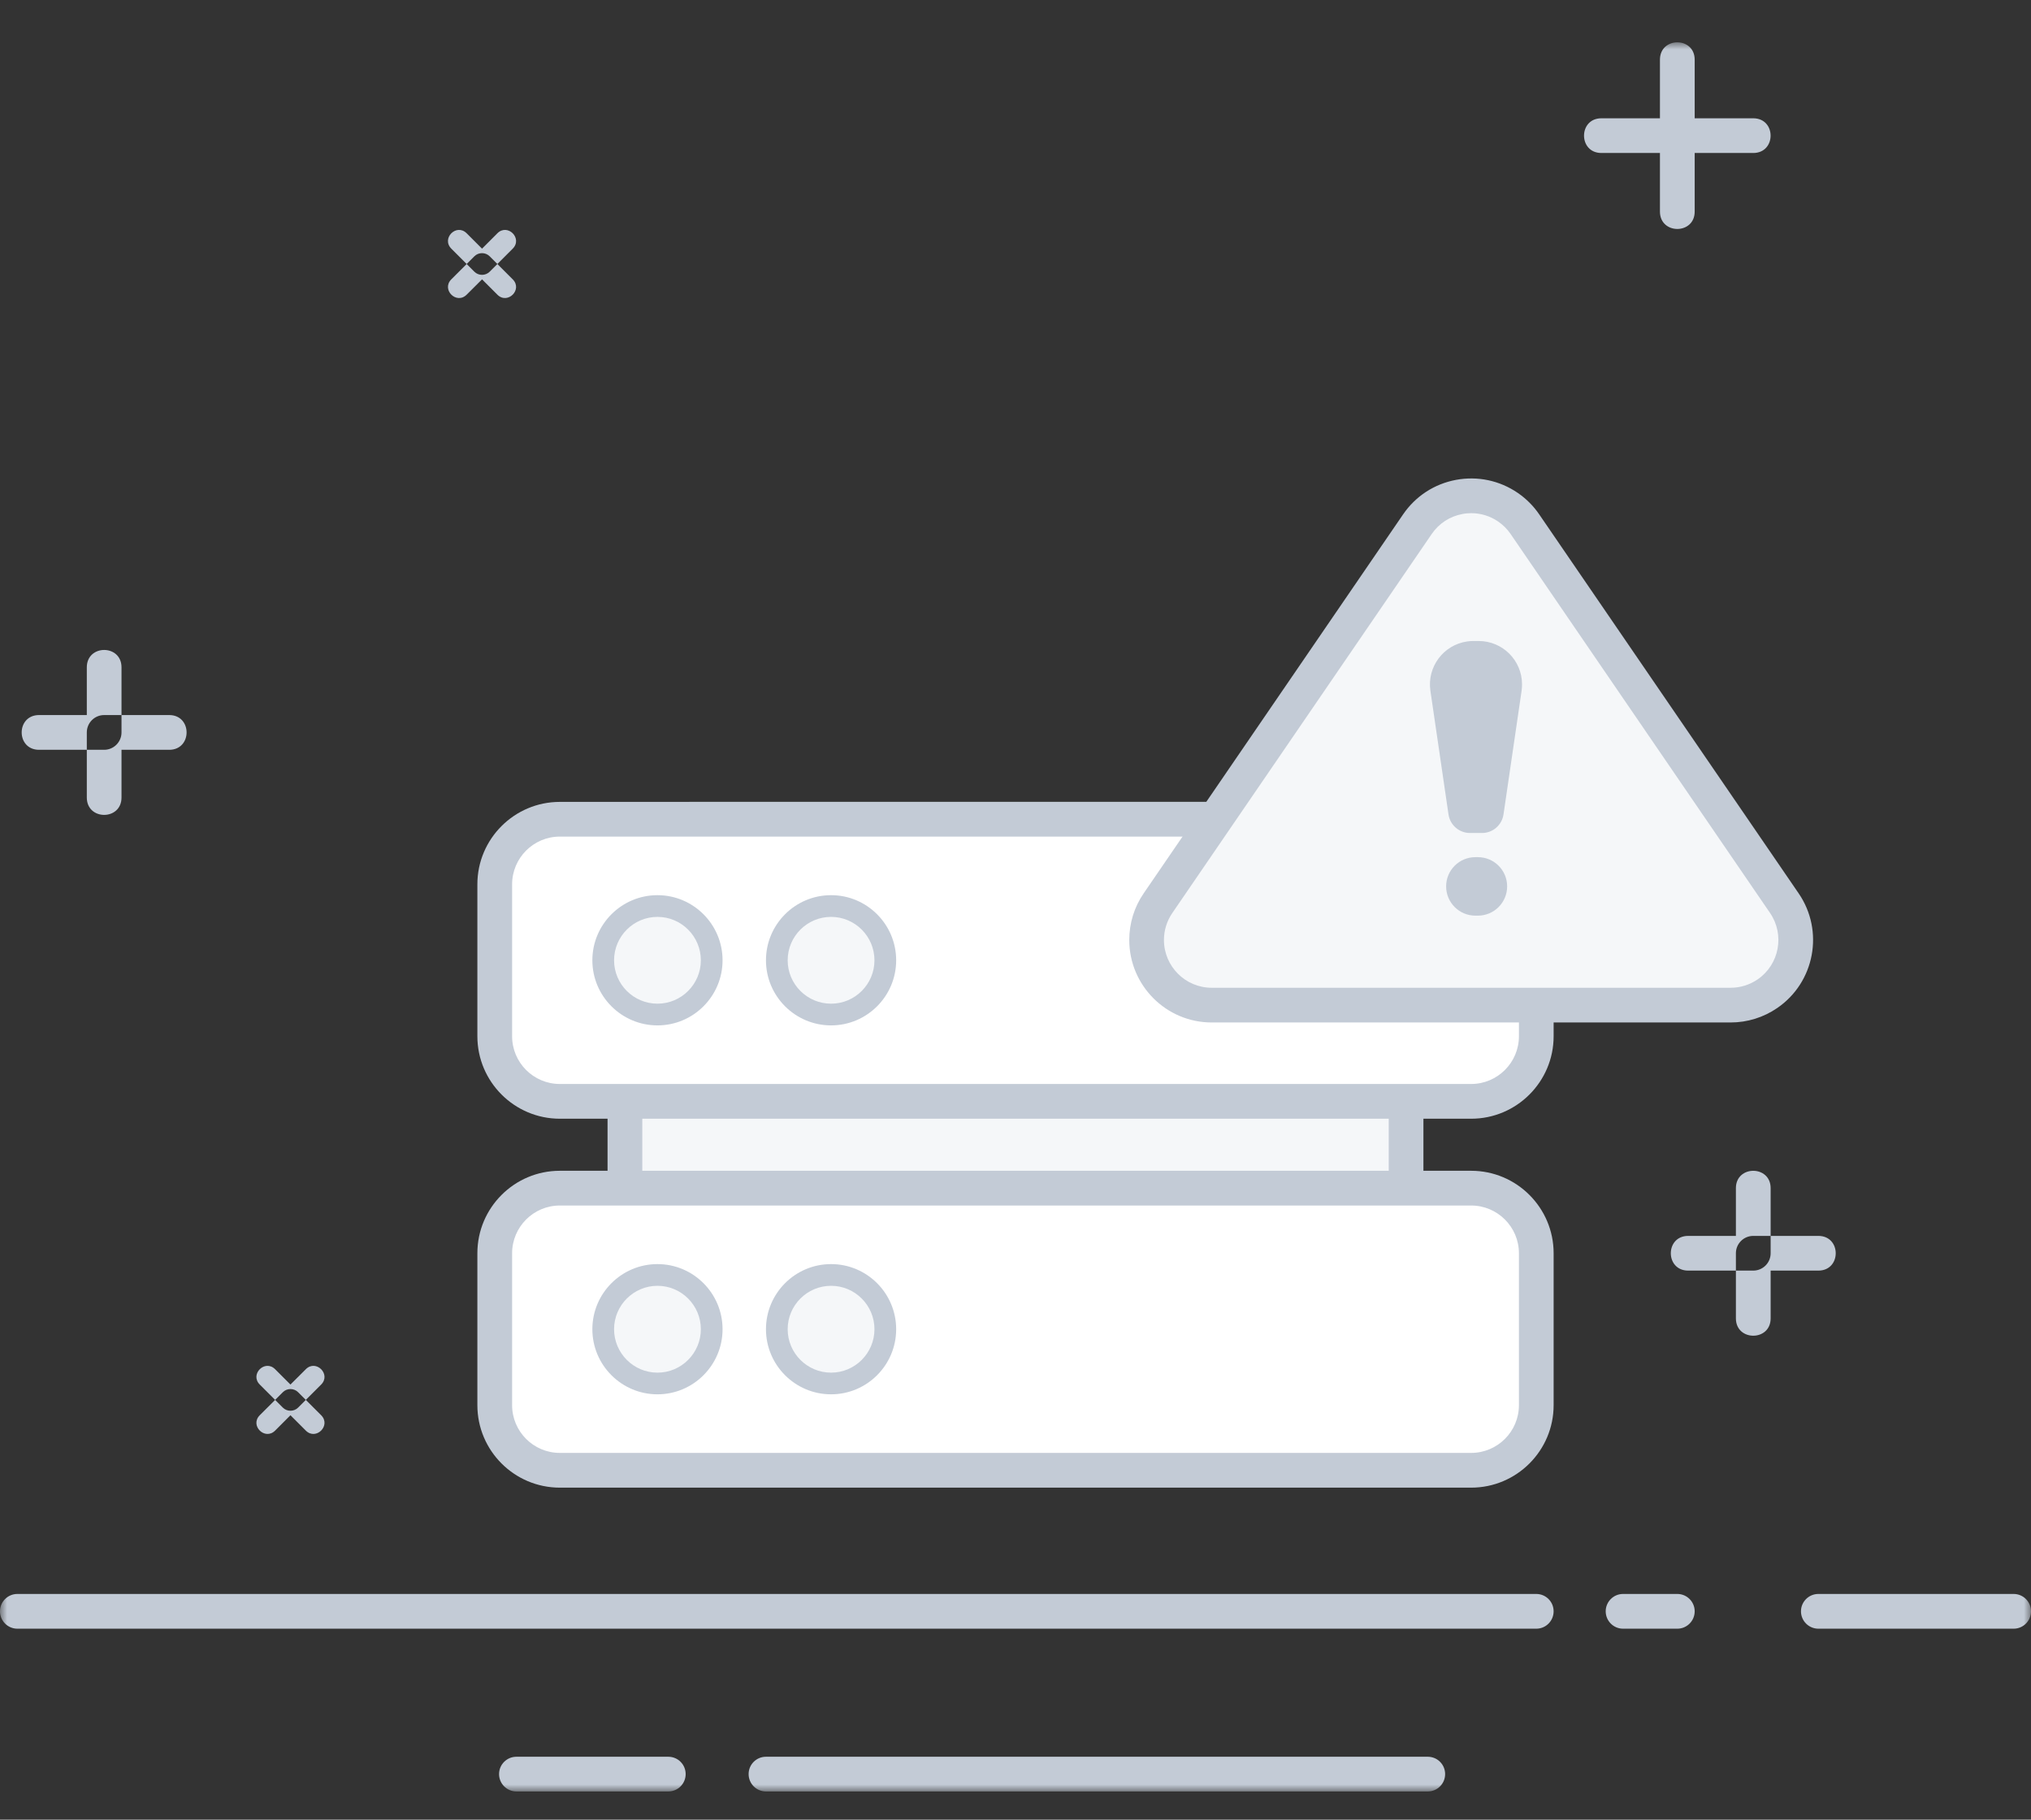 <?xml version="1.0" encoding="UTF-8"?>
<svg width="144px" height="129px" viewBox="0 0 144 129" version="1.1" xmlns="http://www.w3.org/2000/svg" xmlns:xlink="http://www.w3.org/1999/xlink">
    <rect x="0" y="0" width="144" height="129" fill="#333333" stroke="none"/>
    <title>服务器异常</title>
    <defs>
        <polygon id="path-1" points="0 2.001 143.999 2.001 143.999 126 0 126"></polygon>
    </defs>
    <g id="页面-1" stroke="none" stroke-width="1" fill="none" fill-rule="evenodd">
        <g id="空白页" transform="translate(-1617, -248)">
            <g id="服务器异常" transform="translate(1617, 248)">
                <g id="编组" transform="translate(0, 1)">
                    <mask id="mask-2" fill="white">
                        <use xlink:href="#path-1"></use>
                    </mask>
                    <g id="Clip-2"></g>
                    <path d="M8.615,55.539 C8.615,57.18 6.155,57.18 6.155,55.539 L6.155,50.922 C6.155,50.244 6.704,49.692 7.385,49.692 L11.999,49.692 C13.64,49.692 13.64,52.155 11.999,52.155 L8.615,52.155 L8.615,55.539 Z M120.155,7.386 L124.307,7.386 C125.948,7.386 125.948,9.846 124.307,9.846 L120.155,9.846 L120.155,14.001 C120.155,15.642 117.692,15.642 117.692,14.001 L117.692,9.846 L113.54,9.846 C111.899,9.846 111.899,7.386 113.54,7.386 L117.692,7.386 L117.692,3.231 C117.692,1.59 120.155,1.59 120.155,3.231 L120.155,7.386 Z M6.155,46.308 C6.155,44.667 8.615,44.667 8.615,46.308 L8.615,50.922 C8.615,51.603 8.063,52.155 7.385,52.155 L2.768,52.155 C1.127,52.155 1.127,49.692 2.768,49.692 L6.155,49.692 L6.155,46.308 Z M125.54,92.463 C125.54,94.101 123.077,94.101 123.077,92.463 L123.077,87.846 C123.077,87.165 123.629,86.616 124.307,86.616 L128.924,86.616 C130.565,86.616 130.565,89.076 128.924,89.076 L125.54,89.076 L125.54,92.463 Z M123.077,83.229 C123.077,81.591 125.54,81.591 125.54,83.229 L125.54,87.846 C125.54,88.527 124.988,89.076 124.307,89.076 L119.693,89.076 C118.052,89.076 118.052,86.616 119.693,86.616 L123.077,86.616 L123.077,83.229 Z M54.308,126 C53.627,126 53.078,125.448 53.078,124.77 C53.078,124.089 53.627,123.54 54.308,123.54 L101.231,123.54 C101.912,123.54 102.461,124.089 102.461,124.77 C102.461,125.448 101.912,126 101.231,126 L54.308,126 Z M36.614,126 C35.936,126 35.384,125.448 35.384,124.77 C35.384,124.089 35.936,123.54 36.614,123.54 L47.384,123.54 C48.065,123.54 48.614,124.089 48.614,124.77 C48.614,125.448 48.065,126 47.384,126 L36.614,126 Z M128.924,114.462 C128.243,114.462 127.691,113.91 127.691,113.229 C127.691,112.551 128.243,111.999 128.924,111.999 L142.769,111.999 C143.45,111.999 143.999,112.551 143.999,113.229 C143.999,113.91 143.45,114.462 142.769,114.462 L128.924,114.462 Z M115.076,114.462 C114.398,114.462 113.846,113.91 113.846,113.229 C113.846,112.551 114.398,111.999 115.076,111.999 L118.925,111.999 C119.603,111.999 120.155,112.551 120.155,113.229 C120.155,113.91 119.603,114.462 118.925,114.462 L115.076,114.462 Z M1.232,114.462 C0.551,114.462 -0.001,113.91 -0.001,113.229 C-0.001,112.551 0.551,111.999 1.232,111.999 L108.923,111.999 C109.604,111.999 110.153,112.551 110.153,113.229 C110.153,113.91 109.604,114.462 108.923,114.462 L1.232,114.462 Z" id="Fill-1" fill="#C3CBD6" mask="url(#mask-2)"></path>
                </g>
                <path d="M33.088,20.889 C32.362,21.615 31.276,20.526 31.999,19.803 L33.631,18.171 C33.931,17.871 34.42,17.871 34.72,18.171 L36.352,19.803 C37.078,20.526 35.989,21.615 35.263,20.889 L34.177,19.803 L33.088,20.889 Z M35.263,16.539 C35.989,15.813 37.078,16.899 36.352,17.628 L34.72,19.26 C34.42,19.56 33.931,19.56 33.631,19.26 L31.999,17.628 C31.276,16.899 32.362,15.813 33.088,16.539 L34.177,17.628 L35.263,16.539 Z M19.507,101.418 C18.781,102.141 17.692,101.055 18.418,100.329 L20.05,98.7 C20.35,98.397 20.839,98.397 21.139,98.7 L22.771,100.329 C23.494,101.055 22.405,102.141 21.682,101.418 L20.593,100.329 L19.507,101.418 Z M21.682,97.068 C22.405,96.342 23.494,97.428 22.771,98.154 L21.139,99.786 C20.839,100.086 20.35,100.086 20.05,99.786 L18.418,98.154 C17.692,97.428 18.781,96.342 19.507,97.068 L20.593,98.154 L21.682,97.068 Z" id="Fill-3" fill="#C3CBD6"></path>
                <path d="M48.923,58.077 L95.078,58.077 C97.625,58.077 99.692,60.141 99.692,62.694 L99.692,98.076 C99.692,100.626 97.625,102.693 95.078,102.693 L48.923,102.693 C46.373,102.693 44.306,100.626 44.306,98.076 L44.306,62.694 C44.306,60.141 46.373,58.077 48.923,58.077" id="Fill-5" fill="#F5F7F9"></path>
                <path d="M48.923,59.308 C47.057,59.308 45.539,60.826 45.539,62.692 L45.539,98.077 C45.539,99.943 47.057,101.461 48.923,101.461 L95.078,101.461 C96.944,101.461 98.462,99.943 98.462,98.077 L98.462,62.692 C98.462,60.826 96.944,59.308 95.078,59.308 L48.923,59.308 Z M95.078,103.924 L48.923,103.924 C45.698,103.924 43.076,101.302 43.076,98.077 L43.076,62.692 C43.076,59.47 45.698,56.848 48.923,56.848 L95.078,56.848 C98.3,56.848 100.922,59.47 100.922,62.692 L100.922,98.077 C100.922,101.302 98.3,103.924 95.078,103.924 L95.078,103.924 Z" id="Fill-7" fill="#C3CBD6"></path>
                <path d="M39.693,84.23 L104.307,84.23 C106.857,84.23 108.924,86.297 108.924,88.847 L108.924,99.614 C108.924,102.164 106.857,104.231 104.307,104.231 L39.693,104.231 C37.143,104.231 35.076,102.164 35.076,99.614 L35.076,88.847 C35.076,86.297 37.143,84.23 39.693,84.23 M39.693,58.076 L104.307,58.076 C106.857,58.076 108.924,60.143 108.924,62.693 L108.924,73.46 C108.924,76.01 106.857,78.077 104.307,78.077 L39.693,78.077 C37.143,78.077 35.076,76.01 35.076,73.46 L35.076,62.693 C35.076,60.143 37.143,58.076 39.693,58.076" id="Fill-9" fill="#FFFFFF"></path>
                <path d="M39.693,59.308 C37.827,59.308 36.309,60.826 36.309,62.692 L36.309,73.462 C36.309,75.328 37.827,76.846 39.693,76.846 L104.307,76.846 C106.173,76.846 107.694,75.328 107.694,73.462 L107.694,62.692 C107.694,60.826 106.173,59.308 104.307,59.308 L39.693,59.308 Z M104.307,79.309 L39.693,79.309 C36.468,79.309 33.846,76.684 33.846,73.462 L33.846,62.692 C33.846,59.47 36.468,56.848 39.693,56.848 L104.307,56.848 C107.532,56.848 110.154,59.47 110.154,62.692 L110.154,73.462 C110.154,76.684 107.532,79.309 104.307,79.309 L104.307,79.309 Z M39.693,85.462 C37.827,85.462 36.309,86.98 36.309,88.846 L36.309,99.616 C36.309,101.482 37.827,103 39.693,103 L104.307,103 C106.173,103 107.694,101.482 107.694,99.616 L107.694,88.846 C107.694,86.98 106.173,85.462 104.307,85.462 L39.693,85.462 Z M104.307,105.463 L39.693,105.463 C36.468,105.463 33.846,102.841 33.846,99.616 L33.846,88.846 C33.846,85.621 36.468,82.999 39.693,82.999 L104.307,82.999 C107.532,82.999 110.154,85.621 110.154,88.846 L110.154,99.616 C110.154,102.841 107.532,105.463 104.307,105.463 L104.307,105.463 Z" id="Fill-11" fill="#C3CBD6"></path>
                <path d="M46.616,98.078 C44.492,98.078 42.77,96.356 42.77,94.231 C42.77,92.108 44.492,90.385 46.616,90.385 C48.74,90.385 50.462,92.108 50.462,94.231 C50.462,96.356 48.74,98.078 46.616,98.078 M58.925,98.078 C56.801,98.078 55.076,96.356 55.076,94.231 C55.076,92.108 56.801,90.385 58.925,90.385 C61.049,90.385 62.768,92.108 62.768,94.231 C62.768,96.356 61.049,98.078 58.925,98.078 M46.616,71.924 C44.492,71.924 42.77,70.201 42.77,68.078 C42.77,65.954 44.492,64.231 46.616,64.231 C48.74,64.231 50.462,65.954 50.462,68.078 C50.462,70.201 48.74,71.924 46.616,71.924 M58.925,71.924 C56.801,71.924 55.076,70.201 55.076,68.078 C55.076,65.954 56.801,64.231 58.925,64.231 C61.049,64.231 62.768,65.954 62.768,68.078 C62.768,70.201 61.049,71.924 58.925,71.924" id="Fill-13" fill="#F5F7F9"></path>
                <path d="M46.616,65 C44.921,65 43.538,66.38 43.538,68.078 C43.538,69.773 44.921,71.153 46.616,71.153 C48.311,71.153 49.691,69.773 49.691,68.078 C49.691,66.38 48.311,65 46.616,65 M46.616,72.692 C44.069,72.692 41.999,70.622 41.999,68.078 C41.999,65.531 44.069,63.461 46.616,63.461 C49.16,63.461 51.23,65.531 51.23,68.078 C51.23,70.622 49.16,72.692 46.616,72.692 M58.925,65 C57.227,65 55.847,66.38 55.847,68.078 C55.847,69.773 57.227,71.153 58.925,71.153 C60.62,71.153 62,69.773 62,68.078 C62,66.38 60.62,65 58.925,65 M58.925,72.692 C56.378,72.692 54.308,70.622 54.308,68.078 C54.308,65.531 56.378,63.461 58.925,63.461 C61.469,63.461 63.539,65.531 63.539,68.078 C63.539,70.622 61.469,72.692 58.925,72.692 M46.616,91.154 C44.921,91.154 43.538,92.534 43.538,94.232 C43.538,95.927 44.921,97.31 46.616,97.31 C48.311,97.31 49.691,95.927 49.691,94.232 C49.691,92.534 48.311,91.154 46.616,91.154 M46.616,98.846 C44.069,98.846 41.999,96.776 41.999,94.232 C41.999,91.685 44.069,89.615 46.616,89.615 C49.16,89.615 51.23,91.685 51.23,94.232 C51.23,96.776 49.16,98.846 46.616,98.846 M58.925,91.154 C57.227,91.154 55.847,92.534 55.847,94.232 C55.847,95.927 57.227,97.31 58.925,97.31 C60.62,97.31 62,95.927 62,94.232 C62,92.534 60.62,91.154 58.925,91.154 M58.925,98.846 C56.378,98.846 54.308,96.776 54.308,94.232 C54.308,91.685 56.378,89.615 58.925,89.615 C61.469,89.615 63.539,91.685 63.539,94.232 C63.539,96.776 61.469,98.846 58.925,98.846" id="Fill-15" fill="#C3CBD6"></path>
                <path d="M108.116,37.158 L126.515,64.032 C127.955,66.135 127.415,69.009 125.312,70.449 C124.544,70.974 123.635,71.256 122.705,71.256 L85.91,71.256 C83.363,71.256 81.296,69.189 81.296,66.639 C81.296,65.709 81.575,64.8 82.103,64.032 L100.499,37.158 C101.939,35.055 104.81,34.518 106.916,35.958 C107.387,36.282 107.795,36.687 108.116,37.158" id="Fill-17" fill="#F5F7F9"></path>
                <path d="M104.314,36.38 C104.105,36.38 103.894,36.398 103.684,36.44 C102.796,36.605 102.025,37.106 101.513,37.853 L83.117,64.727 C82.73,65.294 82.525,65.954 82.525,66.638 C82.525,68.504 84.043,70.025 85.909,70.025 L122.704,70.025 C123.388,70.025 124.052,69.818 124.618,69.431 C126.157,68.378 126.553,66.266 125.501,64.727 L107.102,37.853 C106.865,37.505 106.564,37.211 106.219,36.971 C105.65,36.581 104.99,36.38 104.314,36.38 M122.704,72.485 L85.909,72.485 C82.688,72.485 80.066,69.863 80.066,66.638 C80.066,65.453 80.416,64.313 81.085,63.335 L99.484,36.461 C100.367,35.174 101.695,34.307 103.231,34.019 C104.764,33.734 106.322,34.061 107.612,34.943 C108.209,35.354 108.722,35.864 109.129,36.461 L127.528,63.335 C129.35,65.996 128.668,69.641 126.007,71.462 C125.029,72.131 123.886,72.485 122.704,72.485" id="Fill-19" fill="#C3CBD6"></path>
                <path d="M104.785,64.912 L104.605,64.912 C103.459,64.912 102.532,63.982 102.532,62.839 C102.532,61.693 103.459,60.766 104.605,60.766 L104.785,60.766 C105.931,60.766 106.858,61.693 106.858,62.839 C106.858,63.982 105.931,64.912 104.785,64.912 M107.884,48.964 L106.6,57.736 C106.489,58.492 105.841,59.053 105.079,59.053 L104.224,59.053 C103.459,59.053 102.811,58.492 102.7,57.736 L101.416,48.964 C101.173,47.281 102.337,45.721 104.017,45.475 C104.164,45.451 104.314,45.442 104.464,45.442 L104.839,45.442 C106.537,45.442 107.914,46.819 107.914,48.517 C107.914,48.667 107.905,48.817 107.884,48.964" id="Fill-21" fill="#C3CBD6"></path>
            </g>
        </g>
    </g>
</svg>